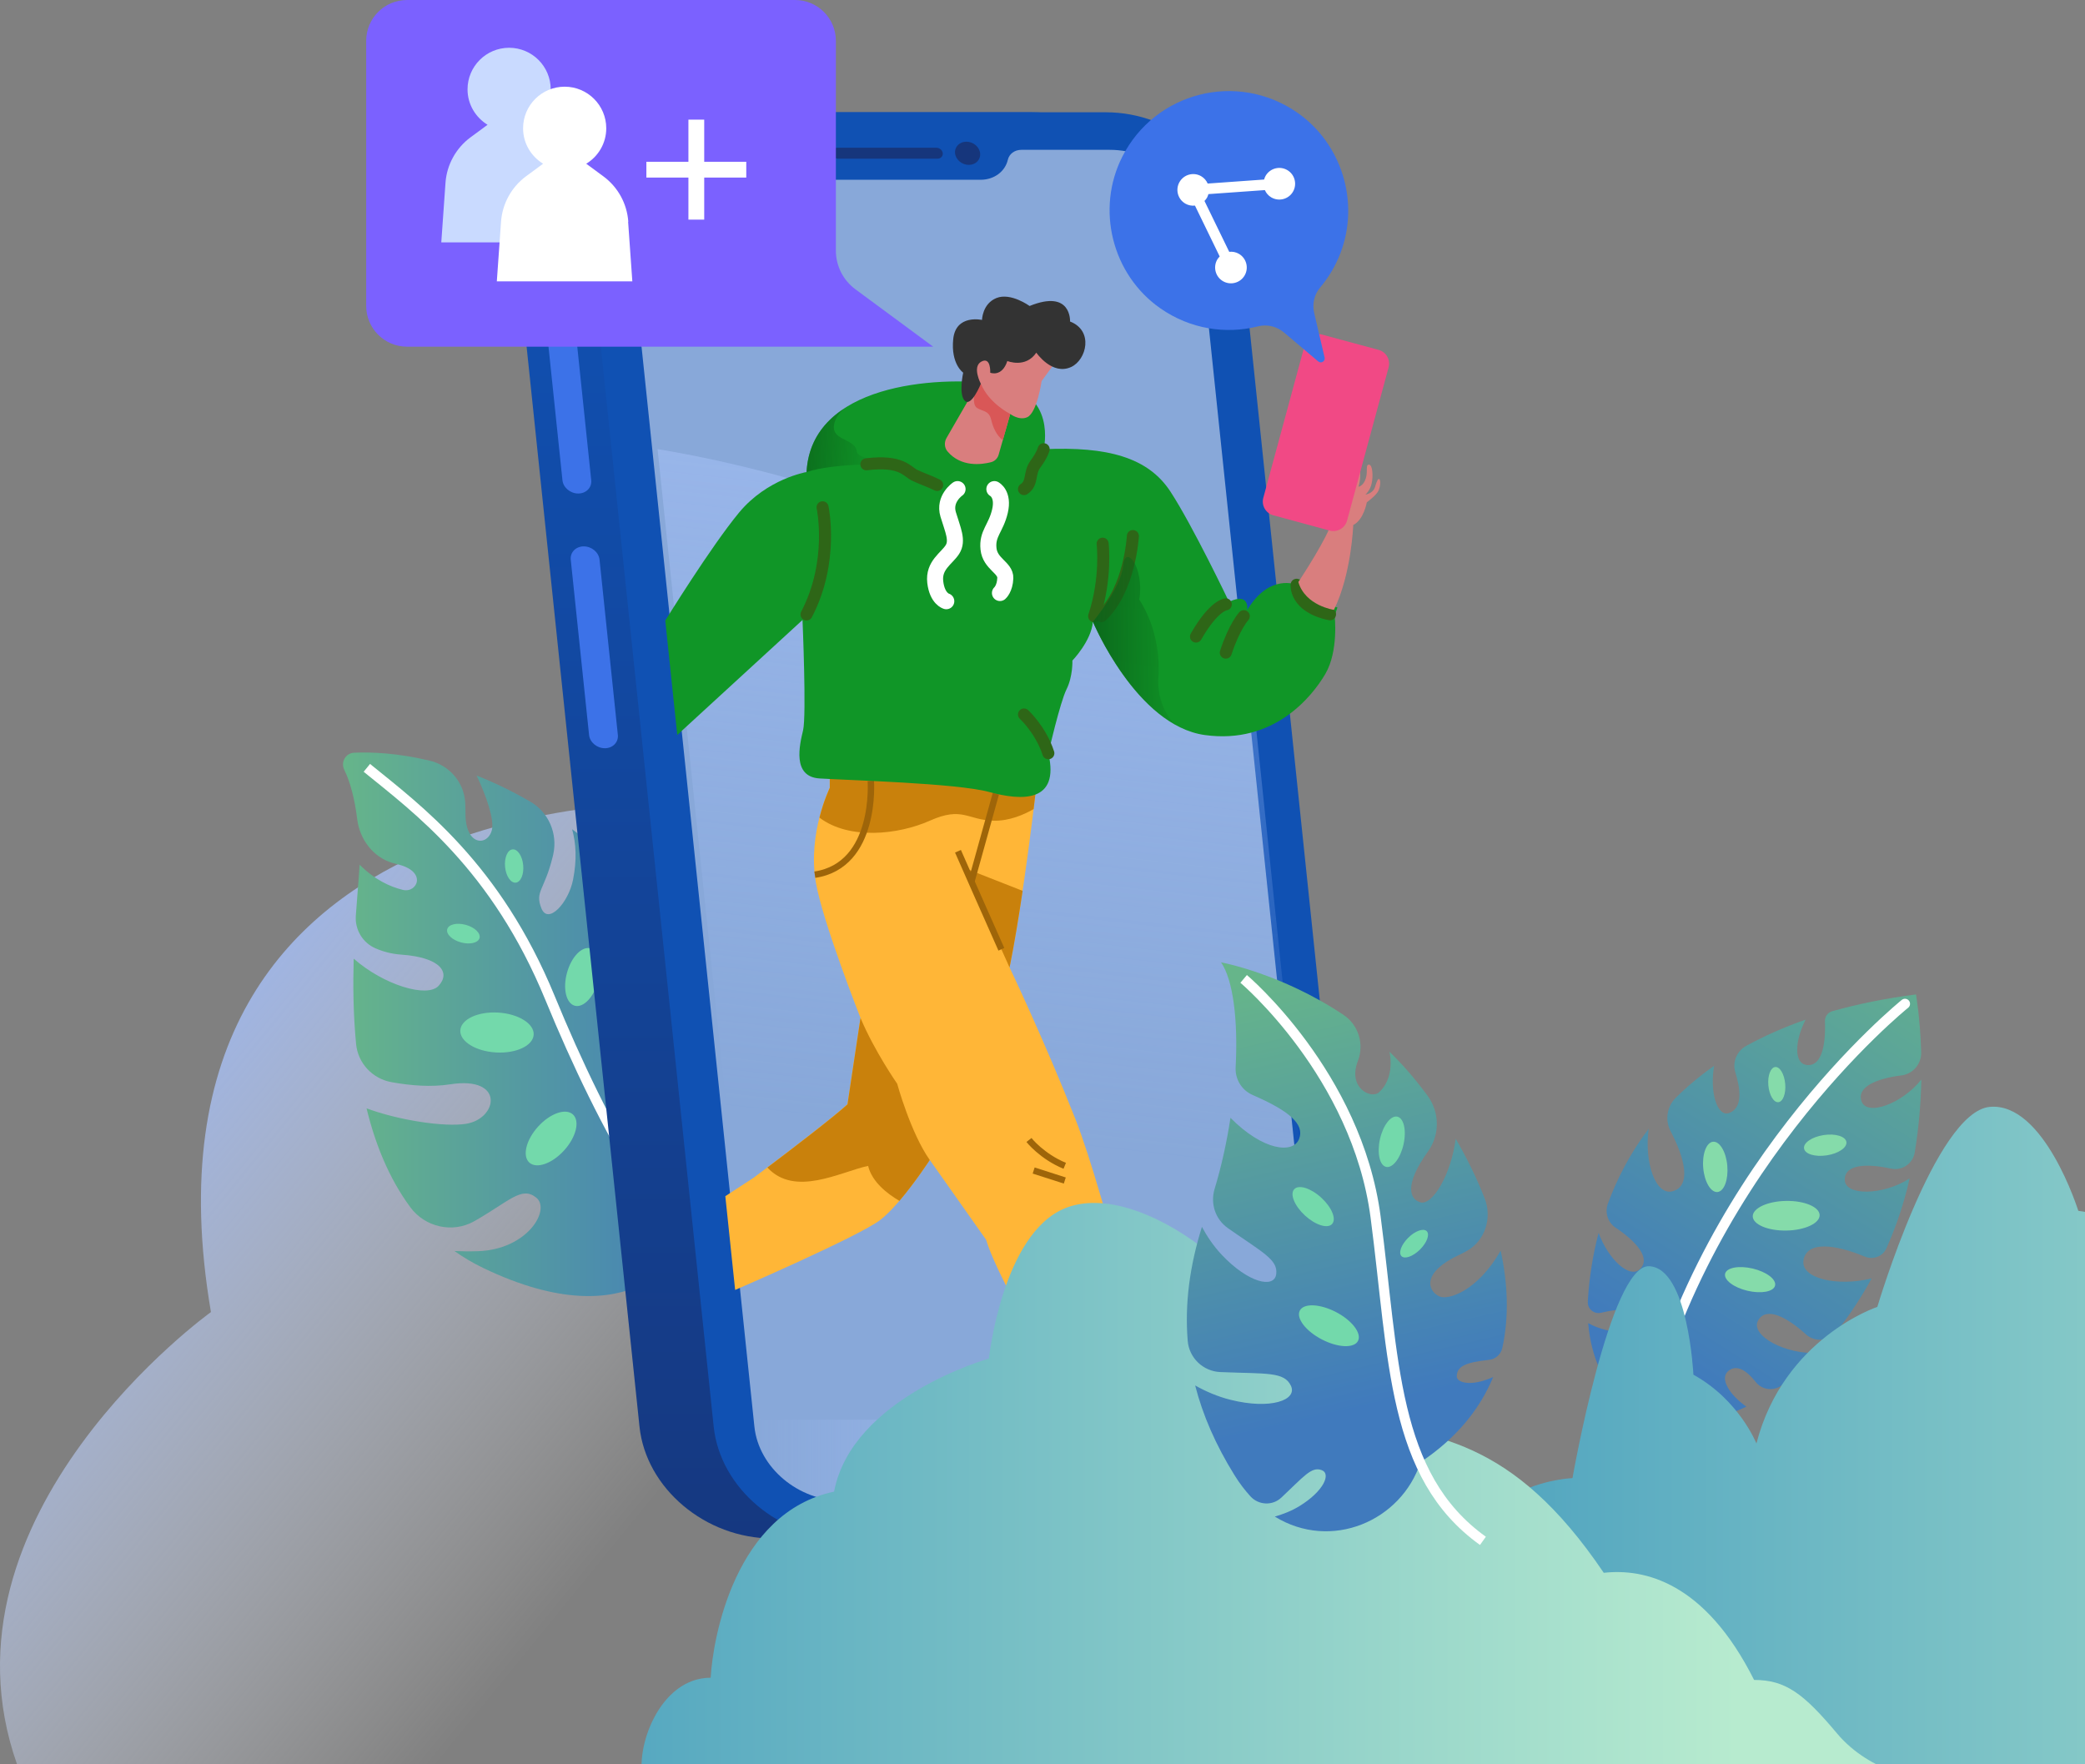 <svg width="130" height="110" viewBox="0 0 130 110" fill="none" xmlns="http://www.w3.org/2000/svg">
<rect x="0" y="0" width="130" height="110" fill="#808080" stroke="none"/>
<path d="M1.059 110H71L43.571 50.025C43.571 50.025 7.383 47.935 13.152 81.804C13.152 81.804 -4.431 94.419 1.063 110H1.059Z" fill="url(#paint0_linear_1_1391)"/>
<path d="M47.095 67.388C46.588 69.252 44.999 70.763 43.895 71.17C42.49 71.688 41.41 70.537 42.086 69.621C42.759 68.705 44.138 69.126 45.47 67.54C45.523 67.475 45.575 67.411 45.622 67.344C46.36 66.334 46.442 64.984 45.93 63.839C44.864 61.462 43.254 59.082 41.307 56.875C41.474 58.157 41.334 59.551 41.205 60.605C40.971 62.516 39.925 64.41 38.901 63.86C37.876 63.309 38.681 61.556 39.779 59.287C39.94 58.956 40.06 58.614 40.148 58.271C40.493 56.933 40.078 55.514 39.076 54.562C38.453 53.968 37.806 53.397 37.144 52.847C36.65 52.437 36.158 52.056 35.672 51.699C35.918 52.595 35.976 53.596 35.73 54.846C35.446 56.286 34.173 57.683 33.754 56.626C33.336 55.569 33.947 55.519 34.463 53.406C34.474 53.359 34.483 53.315 34.495 53.268C34.782 51.98 34.211 50.645 33.069 49.983C31.895 49.301 30.774 48.769 29.714 48.35C30.306 49.577 30.83 51.099 30.669 51.746C30.414 52.77 29.006 52.773 29.023 50.686C29.023 50.452 29.02 50.232 29.006 50.025C28.927 48.769 28.016 47.715 26.793 47.425C24.749 46.936 23.116 46.883 22.079 46.93C21.55 46.954 21.23 47.516 21.465 47.993C21.851 48.777 22.117 49.834 22.273 51.081C22.431 52.334 23.259 53.435 24.465 53.801C24.55 53.827 24.638 53.851 24.729 53.871C26.681 54.31 26.023 55.701 25.118 55.481C24.319 55.288 23.347 54.84 22.422 53.909C22.384 54.638 22.279 55.745 22.185 57.1C22.126 57.961 22.609 58.772 23.4 59.12C23.859 59.322 24.398 59.474 25.022 59.518C27.46 59.688 28.119 60.64 27.34 61.471C26.635 62.223 23.947 61.43 22.053 59.77C22.006 61.413 22.024 63.23 22.202 65.089C22.317 66.29 23.224 67.256 24.41 67.469C25.604 67.686 26.895 67.788 28.066 67.604C31.497 67.068 31.041 69.75 29.059 70.066C27.709 70.28 24.875 69.85 22.855 69.103C23.394 71.322 24.249 73.459 25.584 75.268C26.494 76.507 28.21 76.899 29.55 76.15C29.559 76.144 29.568 76.141 29.577 76.135C31.767 74.891 32.522 73.927 33.438 74.671C34.354 75.415 32.897 77.909 29.796 78.008C29.261 78.026 28.777 78.017 28.335 77.997C28.883 78.386 29.477 78.74 30.121 79.051C39.709 83.661 42.636 77.733 42.636 77.733C46.785 75.186 47.914 71.427 47.101 67.39L47.095 67.388Z" fill="url(#paint1_linear_1_1391)"/>
<path d="M22.873 47.873C26.02 50.434 30.926 54.02 34.293 62.217C37.66 70.414 42.048 78.319 46.732 81.392" stroke="white" stroke-width="0.63" stroke-miterlimit="10"/>
<path d="M29.899 58.484C29.817 58.785 29.299 58.908 28.742 58.756C28.186 58.604 27.803 58.235 27.885 57.933C27.967 57.632 28.485 57.509 29.041 57.661C29.597 57.813 29.981 58.182 29.899 58.484Z" fill="#73D9AB"/>
<path d="M40.555 66.665C40.61 66.973 40.192 67.304 39.627 67.406C39.059 67.506 38.555 67.336 38.503 67.028C38.447 66.721 38.866 66.39 39.431 66.288C39.999 66.188 40.502 66.358 40.555 66.665Z" fill="#73D9AB"/>
<path d="M33.274 64.513C33.233 65.201 32.173 65.693 30.912 65.617C29.65 65.541 28.657 64.92 28.701 64.235C28.745 63.55 29.802 63.052 31.064 63.131C32.325 63.207 33.318 63.828 33.274 64.513Z" fill="#73D9AB"/>
<path d="M35.719 69.48C36.17 69.887 35.927 70.891 35.177 71.719C34.428 72.548 33.456 72.891 33.005 72.484C32.554 72.077 32.797 71.073 33.547 70.244C34.296 69.416 35.268 69.073 35.719 69.48Z" fill="#73D9AB"/>
<path d="M32.156 55.031C31.843 55.06 31.547 54.621 31.491 54.047C31.436 53.474 31.646 52.985 31.957 52.956C32.27 52.926 32.566 53.365 32.621 53.939C32.677 54.513 32.466 55.002 32.156 55.031Z" fill="#73D9AB"/>
<path d="M35.836 62.704C35.3 62.557 35.08 61.638 35.353 60.648C35.622 59.662 36.278 58.98 36.813 59.126C37.349 59.273 37.569 60.192 37.297 61.181C37.027 62.168 36.371 62.85 35.836 62.704Z" fill="#73D9AB"/>
<path d="M112.447 78.549C112.693 77.337 114.475 77.601 116.27 78.344L116.282 78.35C116.803 78.564 117.403 78.327 117.628 77.811C118.088 76.775 118.46 75.742 118.738 74.758C118.861 74.328 118.969 73.897 119.066 73.47C117.435 74.538 114.994 74.582 115.02 73.531C115.04 72.577 116.431 72.536 117.892 72.858H117.906C118.597 73.01 119.268 72.548 119.385 71.848C119.654 70.22 119.768 68.675 119.795 67.308C118.603 68.812 116.387 69.629 116.062 68.648C115.761 67.744 117.058 67.237 118.542 67.05H118.559C119.279 66.953 119.809 66.327 119.786 65.601C119.719 63.414 119.461 62 119.461 62C117.546 62.246 115.81 62.603 114.235 63.048C113.957 63.127 113.773 63.388 113.785 63.678V63.683C113.846 65.179 113.565 66.54 112.622 66.394C111.835 66.274 111.914 64.863 112.581 63.572C111.214 64.049 109.985 64.6 108.878 65.206C108.29 65.528 108 66.216 108.199 66.857C108.486 67.785 108.708 69.043 107.833 69.386C107.04 69.696 106.589 67.996 106.879 66.447C105.986 67.076 105.192 67.744 104.487 68.441C103.931 68.988 103.802 69.834 104.162 70.528L104.171 70.542C105.049 72.217 105.462 73.924 104.308 74.266C103.222 74.588 102.508 72.46 102.795 70.373C101.635 71.904 100.822 73.499 100.254 75.036C100.049 75.589 100.242 76.213 100.731 76.541L100.743 76.547C102.001 77.39 102.944 78.432 102.262 79.114C101.609 79.77 100.257 78.485 99.674 76.863C99.273 78.382 99.089 79.787 99.012 80.941C99.007 81.017 99.004 81.093 99.001 81.169C98.98 81.611 99.39 81.948 99.82 81.846H99.829C101.07 81.544 102.253 81.553 102.291 82.364C102.329 83.221 100.423 83.265 99.024 82.495C99.378 86.872 102.479 88.69 102.479 88.69C104.818 89.029 106.964 88.614 108.887 87.7C107.827 86.957 107.201 85.941 107.76 85.476C108.275 85.045 108.899 85.435 109.472 86.166C109.862 86.661 110.579 86.749 111.088 86.374C111.902 85.777 112.663 85.092 113.372 84.343C111.331 84.483 109.065 83.248 109.633 82.302C110.146 81.447 111.428 82.132 112.587 83.18L112.599 83.192C113.161 83.699 114.033 83.623 114.505 83.028C115.336 81.98 116.068 80.856 116.697 79.706C114.555 80.238 112.221 79.706 112.455 78.546L112.447 78.549Z" fill="url(#paint2_linear_1_1391)"/>
<path d="M118.776 62.585C118.776 62.585 105.45 73.288 102.145 90.522" stroke="white" stroke-width="0.63" stroke-linecap="round" stroke-linejoin="round"/>
<path d="M110.878 68.718C110.588 68.745 110.31 68.273 110.257 67.667C110.204 67.061 110.398 66.552 110.687 66.525C110.977 66.499 111.255 66.97 111.308 67.576C111.361 68.182 111.168 68.692 110.878 68.718Z" fill="#85DBAA"/>
<path d="M107.084 74.319C106.668 74.354 106.27 73.683 106.197 72.817C106.12 71.951 106.396 71.222 106.811 71.183C107.227 71.148 107.625 71.819 107.698 72.685C107.771 73.552 107.499 74.281 107.084 74.319Z" fill="#85DBAA"/>
<path d="M113.454 75.758C113.463 76.267 112.537 76.701 111.387 76.721C110.236 76.742 109.294 76.346 109.285 75.837C109.276 75.328 110.201 74.894 111.352 74.874C112.502 74.853 113.445 75.249 113.454 75.758Z" fill="#85DBAA"/>
<path d="M110.676 80.153C110.585 80.533 109.815 80.677 108.954 80.475C108.094 80.273 107.47 79.796 107.561 79.412C107.652 79.031 108.422 78.888 109.282 79.09C110.143 79.295 110.767 79.769 110.676 80.153Z" fill="#85DBAA"/>
<path d="M115.123 71.198C115.175 71.546 114.628 71.921 113.899 72.032C113.17 72.144 112.535 71.951 112.482 71.602C112.429 71.254 112.977 70.879 113.706 70.768C114.435 70.656 115.07 70.85 115.123 71.198Z" fill="#85DBAA"/>
<path d="M73.618 95.917H48.154C43.983 95.917 40.273 92.793 39.872 88.941L32.035 13.976C31.634 10.124 34.691 7 38.862 7H64.326C68.497 7 72.206 10.124 72.608 13.976L80.441 88.941C80.845 92.793 77.789 95.917 73.618 95.917Z" fill="url(#paint3_linear_1_1391)"/>
<path d="M78.243 95.917H52.78C48.608 95.917 44.899 92.793 44.498 88.941L36.664 13.976C36.26 10.124 39.316 7 43.488 7H68.951C73.123 7 76.832 10.124 77.233 13.976L85.067 88.941C85.471 92.793 82.415 95.917 78.243 95.917Z" fill="#1051B3"/>
<path opacity="0.5" d="M69.194 9.341H63.685C63.266 9.341 62.924 9.593 62.839 9.962C62.666 10.703 61.975 11.209 61.135 11.209H52.185C51.345 11.209 50.549 10.703 50.221 9.962C50.057 9.593 49.662 9.341 49.246 9.341H43.737C40.965 9.341 38.936 11.417 39.202 13.976L47.036 88.94C47.303 91.498 49.767 93.574 52.54 93.574H78.003C80.775 93.574 82.804 91.498 82.538 88.94L74.698 13.976C74.432 11.417 71.967 9.341 69.194 9.341Z" fill="white"/>
<path d="M58.447 9.895H52.267C52.063 9.895 51.881 9.743 51.864 9.553C51.843 9.366 51.992 9.21 52.197 9.21H58.377C58.582 9.21 58.764 9.363 58.781 9.553C58.802 9.74 58.652 9.895 58.447 9.895Z" fill="#16367C"/>
<path d="M61.111 9.557C61.152 9.955 60.836 10.28 60.406 10.28C59.975 10.28 59.589 9.955 59.548 9.557C59.507 9.159 59.823 8.834 60.254 8.834C60.684 8.834 61.07 9.159 61.111 9.557Z" fill="#16367C"/>
<path d="M36.052 30.769C35.557 30.769 35.115 30.397 35.069 29.94L33.927 19.012C33.88 18.555 34.243 18.184 34.738 18.184C35.232 18.184 35.675 18.555 35.721 19.012L36.863 29.94C36.91 30.397 36.547 30.769 36.052 30.769Z" fill="#3C72E8"/>
<path d="M37.712 46.65C37.217 46.65 36.775 46.278 36.728 45.821L35.586 34.893C35.54 34.436 35.903 34.065 36.397 34.065C36.892 34.065 37.334 34.436 37.381 34.893L38.523 45.821C38.569 46.278 38.206 46.65 37.712 46.65Z" fill="#3C72E8"/>
<path d="M82.866 88.918L78.129 43.58C75.904 42.037 73.574 40.559 71.147 39.157C61.053 33.328 50.649 29.613 41 28L47.367 88.918C47.634 91.477 50.099 93.552 52.871 93.552H78.334C81.107 93.552 83.135 91.477 82.869 88.918H82.866Z" fill="url(#paint4_linear_1_1391)" fill-opacity="0.5"/>
<path d="M47.033 88.941C47.299 91.499 49.764 93.575 52.537 93.575H78C80.772 93.575 82.801 91.499 82.535 88.941L82.491 88.516H46.989L47.033 88.941Z" fill="url(#paint5_linear_1_1391)"/>
<path d="M75.963 92.071C75.269 91.216 73.835 90.877 73.106 90.754C72.825 90.707 72.591 90.514 72.491 90.248L71.51 87.619H67.631L69.063 91.205L69.075 92.077C69.078 92.42 69.359 92.695 69.698 92.695H71.308C71.247 92.437 71.218 92.136 71.425 92.098C71.645 92.057 71.967 92.405 72.195 92.695H75.656C75.975 92.695 76.162 92.323 75.96 92.074L75.963 92.071Z" fill="#805737"/>
<path d="M71.513 87.616H67.634L68.588 90.007L72.166 89.372L71.513 87.616Z" fill="#593D26"/>
<path d="M64.604 49.118C64.604 49.118 63.826 55.997 62.947 60.315C62.947 60.315 65.143 64.926 67.046 69.756C68.949 74.587 72.169 88.053 72.169 88.053H66.534C66.534 88.053 64.648 85.565 64.604 83.589C64.604 83.589 62.069 79.271 61.484 77.295L57.971 72.318C57.971 72.318 56.214 75.026 54.897 76.05C53.58 77.075 45.836 80.424 45.836 80.424L45.224 74.578L46.99 73.427C46.99 73.427 51.589 69.991 52.839 68.846L53.65 63.459C53.65 63.459 51.267 57.426 50.86 54.97C50.356 51.922 51.735 49.115 51.735 49.115V47.651L64.602 49.115L64.604 49.118Z" fill="#FFB637"/>
<path d="M64.446 50.446C64.546 49.627 64.604 49.12 64.604 49.12L51.738 47.656V49.12C51.738 49.12 51.378 49.855 51.094 50.976C52.929 52.378 56.015 52.042 57.971 51.169C60.02 50.256 60.313 51.131 61.958 51.169C62.944 51.19 63.864 50.78 64.443 50.446H64.446Z" fill="#C9810C"/>
<path d="M54.294 48.685C54.294 48.685 54.689 53.949 50.804 54.534" stroke="#9E6509" stroke-width="0.4" stroke-miterlimit="10"/>
<path d="M63.761 55.542L60.21 54.148L59.985 53.622C59.985 53.622 61.413 56.959 62.947 60.32C63.237 58.894 63.515 57.187 63.761 55.542Z" fill="#C9810C"/>
<path d="M62.093 49.482L60.567 54.966" stroke="#9E6509" stroke-width="0.4" stroke-miterlimit="10"/>
<path d="M64.156 71.075C64.156 71.075 64.961 72.099 66.387 72.685" stroke="#9E6509" stroke-width="0.4" stroke-miterlimit="10"/>
<path d="M64.449 72.978L66.39 73.602" stroke="#9E6509" stroke-width="0.4" stroke-miterlimit="10"/>
<path d="M66.536 88.054H72.172C72.172 88.054 72.04 87.506 71.814 86.59H65.602C66.074 87.445 66.536 88.054 66.536 88.054Z" fill="#C9810C"/>
<path d="M56.08 74.87C57.072 73.705 57.971 72.323 57.971 72.323C56.779 70.634 55.939 67.566 55.939 67.566C55.939 67.566 54.531 65.552 53.653 63.467L52.842 68.854C51.931 69.688 49.241 71.74 47.847 72.791C49.56 74.653 52.391 73.064 54.127 72.689C54.367 73.693 55.333 74.434 56.077 74.87H56.08Z" fill="#C9810C"/>
<path d="M65.073 28.007C65.073 28.007 65.951 24.426 62.145 23.929C58.34 23.431 50.582 23.943 50.289 29.432C50.289 29.432 47.839 29.836 46.082 31.956C44.326 34.075 41.48 38.689 41.48 38.689L42.227 45.823L50.037 38.654C50.037 38.654 50.292 44.62 50.072 45.534C49.853 46.447 49.378 48.426 51.097 48.534C52.815 48.643 59.66 48.827 61.671 49.377C63.682 49.928 66.097 50.074 65.365 46.962C65.365 46.962 66.097 43.777 66.498 42.975C66.9 42.173 66.864 41.183 66.864 41.183C66.864 41.183 68.035 39.977 68.144 38.768C68.144 38.768 70.852 45.244 75.132 45.829C79.412 46.415 81.792 43.452 82.632 42.023C83.472 40.595 83.217 38.399 83.217 38.399L83.387 37.875C83.387 37.875 81.192 37.24 81.08 36.069L80.837 36.458C80.837 36.458 79.154 35.727 77.763 38.033C77.763 38.033 77.945 36.898 76.63 37.521C76.63 37.521 74.362 32.764 72.971 30.641C71.581 28.519 69.057 27.825 65.067 28.007H65.073Z" fill="#109627"/>
<path d="M68.75 33.897C68.75 33.897 69.004 36.057 68.22 38.417" stroke="#2E6617" stroke-width="0.75" stroke-linecap="round" stroke-linejoin="round"/>
<path d="M70.635 33.42C70.635 33.42 70.453 36.752 68.676 38.415" stroke="#2E6617" stroke-width="0.75" stroke-linecap="round" stroke-linejoin="round"/>
<path d="M80.843 36.459C80.843 36.459 80.708 37.838 82.927 38.3" stroke="#2E6617" stroke-width="0.75" stroke-linecap="round" stroke-linejoin="round"/>
<path d="M77.55 38.416C77.55 38.416 76.964 39.051 76.428 40.69" stroke="#2E6617" stroke-width="0.75" stroke-linecap="round" stroke-linejoin="round"/>
<path d="M76.428 37.68C76.428 37.68 75.691 37.73 74.57 39.688" stroke="#2E6617" stroke-width="0.75" stroke-linecap="round" stroke-linejoin="round"/>
<path d="M73.331 45.212C72.427 44.413 72.157 43.101 72.225 42.24C72.315 41.087 72.151 39.111 71.036 37.381C71.364 35.375 70.158 33.879 70.029 35.27C69.9 36.66 68.144 38.765 68.144 38.765C68.144 38.765 70.105 43.455 73.328 45.212H73.331Z" fill="url(#paint6_linear_1_1391)"/>
<path d="M80.954 36.282C80.954 36.282 82.913 33.366 83.167 32.178C83.167 32.178 82.333 30.796 82.564 30.055C82.673 29.701 83.088 31.056 83.331 30.725C83.574 30.398 83.551 29.628 83.393 29.104C83.235 28.58 83.135 28.299 83.331 28.287C83.528 28.275 83.99 28.945 84.075 30.19C84.075 30.19 84.429 29.423 84.33 28.703C84.233 27.982 84.611 28.152 84.707 28.653C84.804 29.153 84.889 29.689 84.707 30.348C84.707 30.348 85.012 30.298 85.158 29.824C85.305 29.349 85.123 28.969 85.354 28.969C85.585 28.969 85.624 29.689 85.524 30.14C85.427 30.591 85.135 30.837 85.135 30.837C85.135 30.837 85.609 30.775 85.732 30.362C85.855 29.947 85.94 29.8 86.013 29.888C86.086 29.973 86.074 30.327 85.94 30.608C85.805 30.889 85.22 31.317 85.22 31.317C85.22 31.317 85.038 32.403 84.376 32.731C84.376 32.731 84.265 35.805 83.17 38.024C83.17 38.024 81.39 37.769 80.951 36.288L80.954 36.282Z" fill="#D97E7E"/>
<path d="M50.025 29.49C50.107 29.481 50.195 29.463 50.289 29.431C50.289 29.431 50.192 29.449 50.025 29.49Z" fill="url(#paint7_linear_1_1391)"/>
<path d="M55.851 28.934C55.523 28.674 53.491 28.738 53.418 28.135C53.345 27.532 52.505 27.477 52.139 27.055C51.773 26.633 52.124 25.84 52.757 25.386C51.366 26.259 50.391 27.553 50.289 29.432C52.007 28.841 55.851 28.934 55.851 28.934Z" fill="url(#paint8_linear_1_1391)"/>
<path d="M65.073 28.007C65.073 28.007 64.982 28.364 64.56 28.935C64.139 29.506 64.414 30.129 63.846 30.495" stroke="#2E6617" stroke-width="0.75" stroke-linecap="round" stroke-linejoin="round"/>
<path d="M59.704 30.494C59.704 30.494 58.826 31.091 59.118 32.069C59.411 33.046 59.742 33.702 59.382 34.264C59.022 34.826 58.193 35.239 58.313 36.29C58.436 37.338 59.001 37.484 59.001 37.484" stroke="white" stroke-linecap="round" stroke-linejoin="round"/>
<path d="M61.999 30.494C61.999 30.494 62.599 30.798 62.347 31.872C62.095 32.947 61.533 33.263 61.633 34.215C61.729 35.166 62.707 35.386 62.681 36.044C62.657 36.703 62.347 36.972 62.347 36.972" stroke="white" stroke-linecap="round" stroke-linejoin="round"/>
<path d="M51.287 31.628C51.287 31.628 52.019 34.995 50.286 38.311" stroke="#2E6617" stroke-width="0.75" stroke-linecap="round" stroke-linejoin="round"/>
<path d="M54.018 28.948C56.226 28.675 56.556 29.407 57.019 29.627C57.482 29.846 57.874 29.969 58.433 30.236" stroke="#2E6617" stroke-width="0.75" stroke-linecap="round" stroke-linejoin="round"/>
<path d="M63.846 44.545C63.846 44.545 64.888 45.497 65.365 46.961" stroke="#2E6617" stroke-width="0.75" stroke-linecap="round" stroke-linejoin="round"/>
<path d="M65.784 22.608L64.944 23.761C64.944 23.761 64.666 25.731 64.048 26.012C63.544 26.241 62.988 25.81 62.988 25.81L62.265 28.351C62.201 28.58 62.019 28.758 61.791 28.817C61.17 28.975 59.917 29.127 59.083 28.152C58.881 27.918 58.861 27.575 59.016 27.306L60.831 24.162C60.831 24.162 59.423 22.809 60.921 21.562C62.42 20.315 65.567 20.482 65.787 22.605L65.784 22.608Z" fill="#D97E7E"/>
<path d="M61.159 23.929L60.828 24.163C60.828 24.163 60.547 25.2 60.913 25.431C61.279 25.662 61.668 25.589 61.803 26.175C61.897 26.59 62.122 27.155 62.523 27.439L62.989 25.809C62.989 25.809 61.662 25.156 61.159 23.926V23.929Z" fill="#D95757"/>
<path d="M64.613 21.987C64.613 21.987 65.6 23.43 66.788 22.88C67.749 22.435 68.199 20.614 66.718 20.046C66.718 20.046 66.823 18.011 64.195 19.077C64.195 19.077 63.024 18.225 62.134 18.579C61.244 18.934 61.229 19.947 61.229 19.947C61.229 19.947 59.596 19.575 59.434 21.138C59.273 22.701 60.055 23.234 60.055 23.234C60.055 23.234 59.754 24.601 60.16 24.994C60.57 25.383 61.156 23.928 61.156 23.928C61.156 23.928 60.588 22.862 61.191 22.543C61.794 22.224 61.741 23.237 61.741 23.237C61.741 23.237 62.47 23.538 62.807 22.508C62.807 22.508 63.949 22.977 64.613 21.987Z" fill="#333333"/>
<path d="M59.73 53.073C59.73 53.073 62.043 58.322 62.435 59.185" stroke="#9E6509" stroke-width="0.4" stroke-miterlimit="10"/>
<path d="M85.956 21.814L82.445 20.863C81.972 20.734 81.485 21.014 81.357 21.486L78.767 31.039C78.639 31.512 78.918 31.999 79.391 32.127L82.902 33.079C83.374 33.208 83.862 32.928 83.99 32.455L86.58 22.903C86.708 22.43 86.429 21.943 85.956 21.814Z" fill="#F14985"/>
<path d="M82.588 22.287L81.941 19.52C81.81 18.961 81.936 18.368 82.308 17.93C82.823 17.318 83.255 16.611 83.567 15.807C84.799 12.631 83.672 8.945 80.869 7.009C77.129 4.427 72.025 5.739 69.981 9.759C68.312 13.037 69.336 17.13 72.356 19.229C74.226 20.528 76.44 20.85 78.442 20.346C79.012 20.202 79.614 20.353 80.063 20.734L82.191 22.534C82.374 22.687 82.644 22.522 82.589 22.291L82.588 22.287Z" fill="#3C72E8"/>
<path d="M77.243 15.824C77.052 15.714 76.844 15.678 76.642 15.7L75.099 12.528C75.157 12.47 75.21 12.406 75.253 12.333C75.295 12.259 75.323 12.181 75.345 12.102L78.864 11.852C78.945 12.038 79.081 12.2 79.271 12.31C79.743 12.582 80.347 12.421 80.619 11.949C80.891 11.478 80.73 10.874 80.258 10.601C79.786 10.329 79.183 10.491 78.91 10.963C78.868 11.036 78.84 11.114 78.818 11.193L75.299 11.444C75.218 11.258 75.082 11.095 74.892 10.985C74.42 10.713 73.816 10.874 73.544 11.346C73.272 11.818 73.433 12.421 73.905 12.694C74.095 12.804 74.304 12.84 74.506 12.818L76.048 15.99C75.991 16.048 75.938 16.112 75.895 16.185C75.623 16.657 75.785 17.261 76.256 17.533C76.728 17.805 77.332 17.643 77.604 17.172C77.876 16.7 77.714 16.096 77.243 15.824Z" fill="white"/>
<path d="M58.184 21.614H25.379C23.971 21.614 22.832 20.475 22.832 19.067V2.547C22.832 1.139 23.971 0 25.379 0H49.569C50.977 0 52.117 1.139 52.117 2.547V15.627C52.117 16.577 52.569 17.47 53.336 18.037L58.184 21.614Z" fill="#7B61FF"/>
<path d="M35.711 11.392C35.631 10.264 35.064 9.234 34.154 8.564L33.089 7.78C33.833 7.328 34.337 6.509 34.337 5.571C34.337 4.14 33.175 2.978 31.744 2.978C30.313 2.978 29.151 4.14 29.151 5.571C29.151 6.509 29.655 7.322 30.399 7.78L29.334 8.564C28.43 9.234 27.857 10.27 27.777 11.392L27.514 15.113H35.963L35.699 11.392H35.711Z" fill="#C9DAFF"/>
<path d="M39.174 13.82C39.094 12.692 38.527 11.662 37.617 10.992L36.552 10.208C37.297 9.756 37.8 8.937 37.8 7.998C37.8 6.567 36.638 5.405 35.207 5.405C33.776 5.405 32.614 6.567 32.614 7.998C32.614 8.937 33.118 9.75 33.862 10.208L32.797 10.992C31.893 11.662 31.32 12.698 31.24 13.82L30.977 17.541H39.426L39.163 13.82H39.174Z" fill="white"/>
<path d="M46.53 10.087H43.908V7.459H42.923V10.087H40.302V11.071H42.923V13.693H43.908V11.071H46.53V10.087Z" fill="white"/>
<path d="M83 111H194C194 111 191.736 109.309 189.188 107.618C186.639 105.927 184.94 105.644 183.526 105.927C181.687 101.277 176.87 100.571 174.606 97.473C173.191 92.962 168.375 91.132 163.138 91.555C157.616 84.791 151.355 85.497 148.259 85.353C143.319 81.126 139.776 81.549 138.502 81.832C135.389 78.311 132.84 75.914 129.582 75.491C129.582 75.491 127.459 68.694 124.061 69.011C120.663 69.328 117.052 81.481 117.052 81.481C117.052 81.481 111.212 83.409 109.513 89.999C109.513 89.999 108.451 87.294 105.584 85.708C105.584 85.708 105.265 79.05 102.823 78.945C100.381 78.839 98.045 92.155 98.045 92.155C98.045 92.155 91.78 92.366 90.93 98.179C90.93 98.179 83 97.016 83 111Z" fill="url(#paint9_linear_1_1391)"/>
<path d="M40.108 111H120C120 111 116.642 110.583 114.543 108.078C112.444 105.573 111.324 104.739 109.368 104.739C106.291 98.615 102.513 97.78 99.995 98.06C94.257 89.573 89.362 89.431 83.763 88.459C77.886 77.885 70.331 73.744 66.414 75.326C62.498 76.908 61.658 84.702 61.658 84.702C61.658 84.702 53.125 87.106 52.004 93C45.846 94.303 44.449 102.096 44.31 104.601C41.091 104.601 39.554 109.055 40.113 111H40.108Z" fill="url(#paint10_linear_1_1391)"/>
<path d="M88.55 74.954C87.92 74.778 87.516 73.906 89.027 71.801L89.041 71.78C89.791 70.732 89.762 69.327 88.995 68.294C88.602 67.767 88.21 67.272 87.821 66.824C87.437 66.379 87.039 65.966 86.635 65.574C86.837 66.578 86.609 67.544 85.976 68.106C85.49 68.54 84.012 67.831 84.665 66.148C85.069 65.097 84.703 63.897 83.766 63.273C79.87 60.676 76.134 60 76.134 60C76.889 61.104 77.197 63.604 77.042 66.549C77.004 67.284 77.419 67.969 78.093 68.264L78.104 68.27C80.432 69.283 81.342 70.103 81 71.004C80.639 71.953 78.757 71.754 76.72 69.693C76.494 71.177 76.166 72.691 75.73 74.128C75.455 75.038 75.777 76.022 76.559 76.57L76.573 76.581C78.737 78.095 79.694 78.537 79.571 79.444C79.448 80.352 77.829 79.986 76.178 78.235C75.672 77.7 75.265 77.094 74.94 76.493C74.181 78.92 73.865 81.262 74.053 83.59C74.138 84.664 75.019 85.501 76.093 85.545H76.114C78.95 85.662 80.075 85.507 80.49 86.4C80.906 87.29 79.226 87.902 76.717 87.272C75.92 87.073 75.177 86.749 74.518 86.38C74.992 88.224 75.794 90.08 76.974 91.977C77.285 92.478 77.621 92.917 77.975 93.303C78.476 93.845 79.337 93.886 79.878 93.382C79.881 93.379 79.884 93.376 79.89 93.373C81.301 92.05 81.761 91.43 82.393 91.652C83.025 91.874 82.522 92.984 81.017 93.903C80.522 94.205 79.993 94.41 79.483 94.553C82.984 96.714 87.37 94.846 88.57 91.163C90.851 89.641 92.285 87.82 93.099 85.853C91.711 86.482 90.824 86.198 90.83 85.815C90.839 85.197 91.337 84.945 92.844 84.781H92.85C93.254 84.737 93.582 84.436 93.67 84.038C94.103 82.067 94.007 80.001 93.567 77.972C92.133 80.492 90.294 81.081 89.744 80.826C89.003 80.481 88.617 79.339 90.991 78.232C91.155 78.156 91.313 78.074 91.468 77.987C92.604 77.343 93.043 75.928 92.569 74.714C92.06 73.411 91.439 72.161 90.763 70.999C90.485 73.18 89.334 75.182 88.547 74.962L88.55 74.954Z" fill="url(#paint11_linear_1_1391)"/>
<path d="M77.542 61.031C77.542 61.031 84.603 66.986 85.769 75.877C86.934 84.767 86.776 92.001 92.461 96.067" stroke="white" stroke-width="0.63" stroke-miterlimit="10"/>
<path d="M82.384 74.674C83.037 75.274 83.339 76.006 83.055 76.314C82.774 76.621 82.016 76.381 81.366 75.784C80.716 75.186 80.411 74.452 80.695 74.144C80.976 73.837 81.734 74.077 82.384 74.674Z" fill="#73D9AB"/>
<path d="M83.301 81.804C84.302 82.325 84.917 83.13 84.671 83.602C84.425 84.073 83.415 84.029 82.414 83.508C81.412 82.987 80.798 82.182 81.044 81.71C81.29 81.239 82.299 81.283 83.301 81.804Z" fill="#73D9AB"/>
<path d="M87.51 71.35C87.317 72.214 86.831 72.843 86.427 72.752C86.02 72.662 85.848 71.889 86.041 71.022C86.234 70.159 86.72 69.529 87.124 69.62C87.531 69.711 87.704 70.484 87.51 71.35Z" fill="#73D9AB"/>
<path d="M88.535 77.908C88.099 78.338 87.584 78.52 87.382 78.318C87.18 78.113 87.37 77.6 87.803 77.17C88.236 76.74 88.754 76.558 88.957 76.76C89.159 76.965 88.968 77.477 88.535 77.908Z" fill="#73D9AB"/>
<defs>
<linearGradient id="paint0_linear_1_1391" x1="40.251" y1="94.352" x2="-0.049" y2="61.508" gradientUnits="userSpaceOnUse">
<stop stop-color="white" stop-opacity="0"/>
<stop offset="1" stop-color="#8FB2FF"/>
</linearGradient>
<linearGradient id="paint1_linear_1_1391" x1="21.383" y1="63.863" x2="47.344" y2="63.863" gradientUnits="userSpaceOnUse">
<stop stop-color="#66B58A"/>
<stop offset="0.92" stop-color="#407ABD"/>
</linearGradient>
<linearGradient id="paint2_linear_1_1391" x1="120.925" y1="57.301" x2="101.896" y2="87.454" gradientUnits="userSpaceOnUse">
<stop stop-color="#66B58A"/>
<stop offset="0.92" stop-color="#407ABD"/>
</linearGradient>
<linearGradient id="paint3_linear_1_1391" x1="56.24" y1="12.764" x2="56.24" y2="103.224" gradientUnits="userSpaceOnUse">
<stop stop-color="#1051B3"/>
<stop offset="1" stop-color="#16367C"/>
</linearGradient>
<linearGradient id="paint4_linear_1_1391" x1="60.597" y1="70.797" x2="65.866" y2="23.957" gradientUnits="userSpaceOnUse">
<stop stop-color="#ADC7FF" stop-opacity="0"/>
<stop offset="1" stop-color="#ADC7FF"/>
</linearGradient>
<linearGradient id="paint5_linear_1_1391" x1="46.989" y1="91.046" x2="82.555" y2="91.046" gradientUnits="userSpaceOnUse">
<stop stop-color="#ADC7FF" stop-opacity="0"/>
<stop offset="1" stop-color="#ADC7FF"/>
</linearGradient>
<linearGradient id="paint6_linear_1_1391" x1="73.841" y1="39.986" x2="67.204" y2="39.936" gradientUnits="userSpaceOnUse">
<stop stop-color="#0A631A" stop-opacity="0"/>
<stop offset="1" stop-color="#0A631A"/>
</linearGradient>
<linearGradient id="paint7_linear_1_1391" x1="54.677" y1="29.624" x2="48.638" y2="29.405" gradientUnits="userSpaceOnUse">
<stop stop-color="#0A631A" stop-opacity="0"/>
<stop offset="1" stop-color="#0A631A"/>
</linearGradient>
<linearGradient id="paint8_linear_1_1391" x1="54.753" y1="27.529" x2="48.714" y2="27.31" gradientUnits="userSpaceOnUse">
<stop stop-color="#0A631A" stop-opacity="0"/>
<stop offset="1" stop-color="#0A631A"/>
</linearGradient>
<linearGradient id="paint9_linear_1_1391" x1="166.812" y1="89.999" x2="73.133" y2="89.999" gradientUnits="userSpaceOnUse">
<stop stop-color="#B7EBCF"/>
<stop offset="0.92" stop-color="#4099BD"/>
</linearGradient>
<linearGradient id="paint10_linear_1_1391" x1="108.314" y1="93" x2="16.544" y2="93" gradientUnits="userSpaceOnUse">
<stop stop-color="#B7EBCF"/>
<stop offset="0.92" stop-color="#4099BD"/>
</linearGradient>
<linearGradient id="paint11_linear_1_1391" x1="79.138" y1="60.823" x2="85.871" y2="90.097" gradientUnits="userSpaceOnUse">
<stop stop-color="#66B58A"/>
<stop offset="0.92" stop-color="#407ABD"/>
</linearGradient>
</defs>
</svg>
